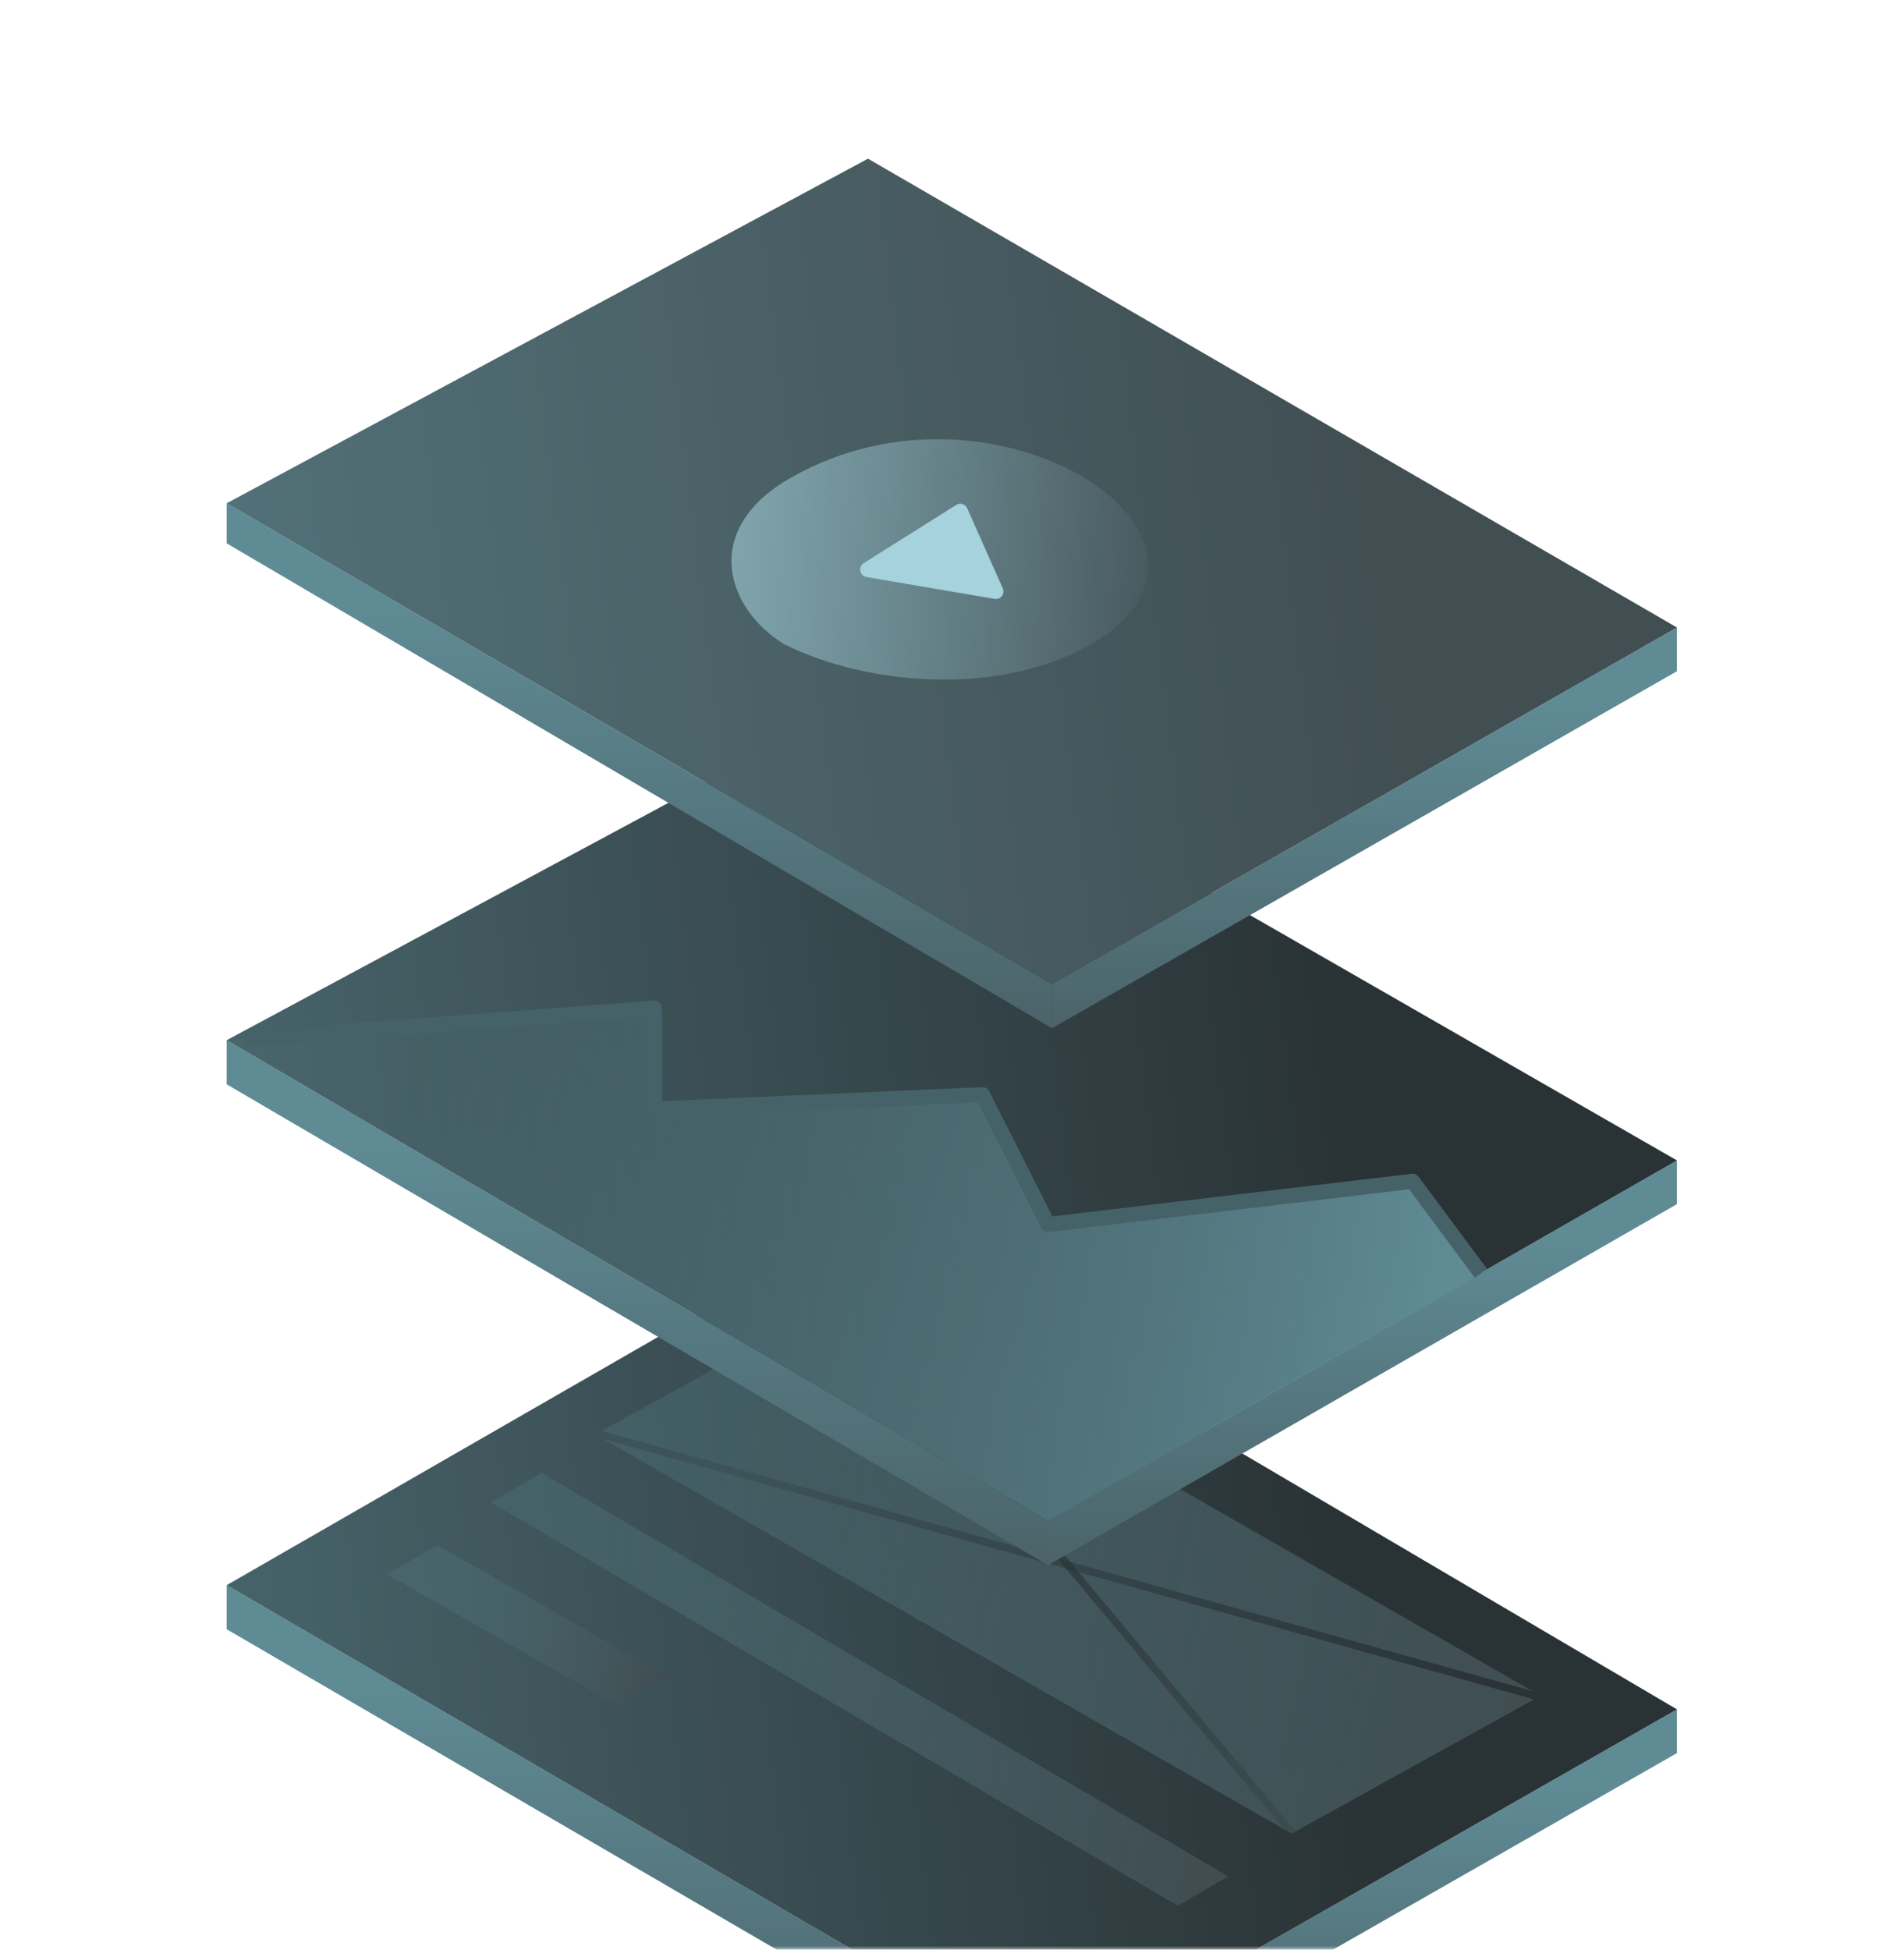 <svg width="252" height="258" viewBox="0 0 252 258" fill="none" xmlns="http://www.w3.org/2000/svg">
<mask id="mask0_7724_120707" style="mask-type:alpha" maskUnits="userSpaceOnUse" x="0" y="0" width="252" height="258">
<rect width="252" height="258" rx="6" fill="#C4C4C4"/>
</mask>
<g mask="url(#mask0_7724_120707)">
<path d="M139.232 279.251V273.398L221.951 226.206V231.991L139.232 279.251Z" fill="url(#paint0_linear_7724_120707)"/>
<path d="M139.232 279.23V273.397L30.002 209.768V215.6L139.232 279.23Z" fill="url(#paint1_linear_7724_120707)"/>
<path d="M139.231 273.398L30 209.769L112.953 162.046L221.95 226.206L139.231 273.398Z" fill="url(#paint2_linear_7724_120707)"/>
<path d="M155.866 252.187L64.997 198.803L71.692 194.921L162.562 248.305L155.866 252.187Z" fill="url(#paint3_linear_7724_120707)"/>
<path d="M81.665 225.675L51.209 208.322L57.872 204.465L88.327 221.819L81.665 225.675Z" fill="url(#paint4_linear_7724_120707)"/>
<path d="M170.94 242.643L78.784 189.833L111.766 171.59L203.922 224.4L170.94 242.643Z" fill="url(#paint5_linear_7724_120707)"/>
<path d="M78.784 189.62L203.922 224.616" stroke="url(#paint6_linear_7724_120707)" stroke-linejoin="round"/>
<path d="M111.658 171.59L171.046 242.643" stroke="url(#paint7_linear_7724_120707)" stroke-linejoin="round"/>
<line x1="139.063" y1="200.669" x2="58.314" y2="154.048" stroke="black" stroke-width="0.25"/>
<path d="M138.701 207.116V201.284L221.95 153.561V159.346L138.701 207.116Z" fill="url(#paint8_linear_7724_120707)"/>
<path d="M138.701 207.117V201.285L30 137.655V143.488L138.701 207.117Z" fill="url(#paint9_linear_7724_120707)"/>
<path d="M138.701 201.284L30 137.654L114.882 92.053L221.95 153.562L138.701 201.284Z" fill="url(#paint10_linear_7724_120707)"/>
<path d="M86.619 133.412L30 137.654L138.715 201.284L195.437 168.939L186.953 156.319L138.715 162.046L130.033 144.866L86.619 146.775V133.412Z" fill="url(#paint11_linear_7724_120707)"/>
<path d="M32.5 137.5L86.619 133.412V146.775L130.033 144.866L138.715 162.046L186.953 156.319L196 168.5" stroke="#466269" stroke-width="2" stroke-linejoin="round"/>
<path d="M139.232 136.068V130.232L221.951 83.04V88.824L139.232 136.068Z" fill="url(#paint12_linear_7724_120707)"/>
<path d="M139.232 136.063V130.231L30.002 66.601V71.903L139.232 136.063Z" fill="url(#paint13_linear_7724_120707)"/>
<path d="M139.231 130.231L30 66.601L114.882 21L221.95 83.039L139.231 130.231Z" fill="url(#paint14_linear_7724_120707)"/>
<path d="M104.736 63.18C92.704 70.001 96.03 80.452 103.769 85.248C115.377 91.006 132.789 91.964 144.396 85.248C156.004 78.532 153.102 68.938 143.429 63.181C133.756 57.424 118.279 55.504 104.736 63.18Z" fill="url(#paint15_linear_7724_120707)" fill-opacity="0.6"/>
<path d="M127.095 67.662L114.84 75.374L131.808 78.266L127.095 67.662Z" fill="#A5D2DC" stroke="#A5D2DC" stroke-width="2" stroke-linejoin="round"/>
</g>
<defs>
<linearGradient id="paint0_linear_7724_120707" x1="221.951" y1="301.204" x2="221.951" y2="236.293" gradientUnits="userSpaceOnUse">
<stop stop-color="#414F53"/>
<stop offset="1" stop-color="#5F8B95"/>
</linearGradient>
<linearGradient id="paint1_linear_7724_120707" x1="30.002" y1="307.978" x2="30.002" y2="222.976" gradientUnits="userSpaceOnUse">
<stop stop-color="#414F53"/>
<stop offset="1" stop-color="#5F8B95"/>
</linearGradient>
<linearGradient id="paint2_linear_7724_120707" x1="181.815" y1="215.66" x2="-88.449" y2="248.333" gradientUnits="userSpaceOnUse">
<stop stop-color="#293235"/>
<stop offset="1" stop-color="#5F8B95"/>
</linearGradient>
<linearGradient id="paint3_linear_7724_120707" x1="160.673" y1="236.356" x2="77.892" y2="217.748" gradientUnits="userSpaceOnUse">
<stop stop-color="#404E52"/>
<stop offset="1" stop-color="#50747C" stop-opacity="0.4"/>
</linearGradient>
<linearGradient id="paint4_linear_7724_120707" x1="87.608" y1="219.812" x2="56.199" y2="212.56" gradientUnits="userSpaceOnUse">
<stop stop-color="#404E52"/>
<stop offset="1" stop-color="#50747C" stop-opacity="0.4"/>
</linearGradient>
<linearGradient id="paint5_linear_7724_120707" x1="201.5" y1="223" x2="95.673" y2="198.41" gradientUnits="userSpaceOnUse">
<stop stop-color="#404E52"/>
<stop offset="1" stop-color="#50747C" stop-opacity="0.4"/>
</linearGradient>
<linearGradient id="paint6_linear_7724_120707" x1="102.247" y1="194.059" x2="110.878" y2="241.532" gradientUnits="userSpaceOnUse">
<stop stop-color="#3D5359"/>
<stop offset="1" stop-color="#293235"/>
</linearGradient>
<linearGradient id="paint7_linear_7724_120707" x1="122.793" y1="180.604" x2="171.046" y2="242.643" gradientUnits="userSpaceOnUse">
<stop stop-color="#293235"/>
<stop offset="1" stop-color="#293235" stop-opacity="0.2"/>
</linearGradient>
<linearGradient id="paint8_linear_7724_120707" x1="221.95" y1="229.281" x2="221.95" y2="163.745" gradientUnits="userSpaceOnUse">
<stop stop-color="#414F53"/>
<stop offset="1" stop-color="#5F8B95"/>
</linearGradient>
<linearGradient id="paint9_linear_7724_120707" x1="30" y1="235.866" x2="30" y2="150.864" gradientUnits="userSpaceOnUse">
<stop stop-color="#414F53"/>
<stop offset="1" stop-color="#5F8B95"/>
</linearGradient>
<linearGradient id="paint10_linear_7724_120707" x1="181.815" y1="144.646" x2="-88.297" y2="177.934" gradientUnits="userSpaceOnUse">
<stop stop-color="#293235"/>
<stop offset="1" stop-color="#5F8B95"/>
</linearGradient>
<linearGradient id="paint11_linear_7724_120707" x1="191.195" y1="169.469" x2="55.452" y2="149.32" gradientUnits="userSpaceOnUse">
<stop stop-color="#5F8B95"/>
<stop offset="1" stop-color="#5A8089" stop-opacity="0.12"/>
</linearGradient>
<linearGradient id="paint12_linear_7724_120707" x1="221.951" y1="158.015" x2="221.951" y2="93.123" gradientUnits="userSpaceOnUse">
<stop stop-color="#414F53"/>
<stop offset="1" stop-color="#5F8B95"/>
</linearGradient>
<linearGradient id="paint13_linear_7724_120707" x1="30.002" y1="164.812" x2="30.002" y2="79.81" gradientUnits="userSpaceOnUse">
<stop stop-color="#414F53"/>
<stop offset="1" stop-color="#5F8B95"/>
</linearGradient>
<linearGradient id="paint14_linear_7724_120707" x1="181.815" y1="73.593" x2="-88.297" y2="106.881" gradientUnits="userSpaceOnUse">
<stop stop-color="#414F53"/>
<stop offset="1" stop-color="#5F8B95"/>
</linearGradient>
<linearGradient id="paint15_linear_7724_120707" x1="96.282" y1="71.904" x2="155.67" y2="78.267" gradientUnits="userSpaceOnUse">
<stop stop-color="#A5D2DC"/>
<stop offset="1" stop-color="#A5D2DC" stop-opacity="0"/>
</linearGradient>
</defs>
</svg>
